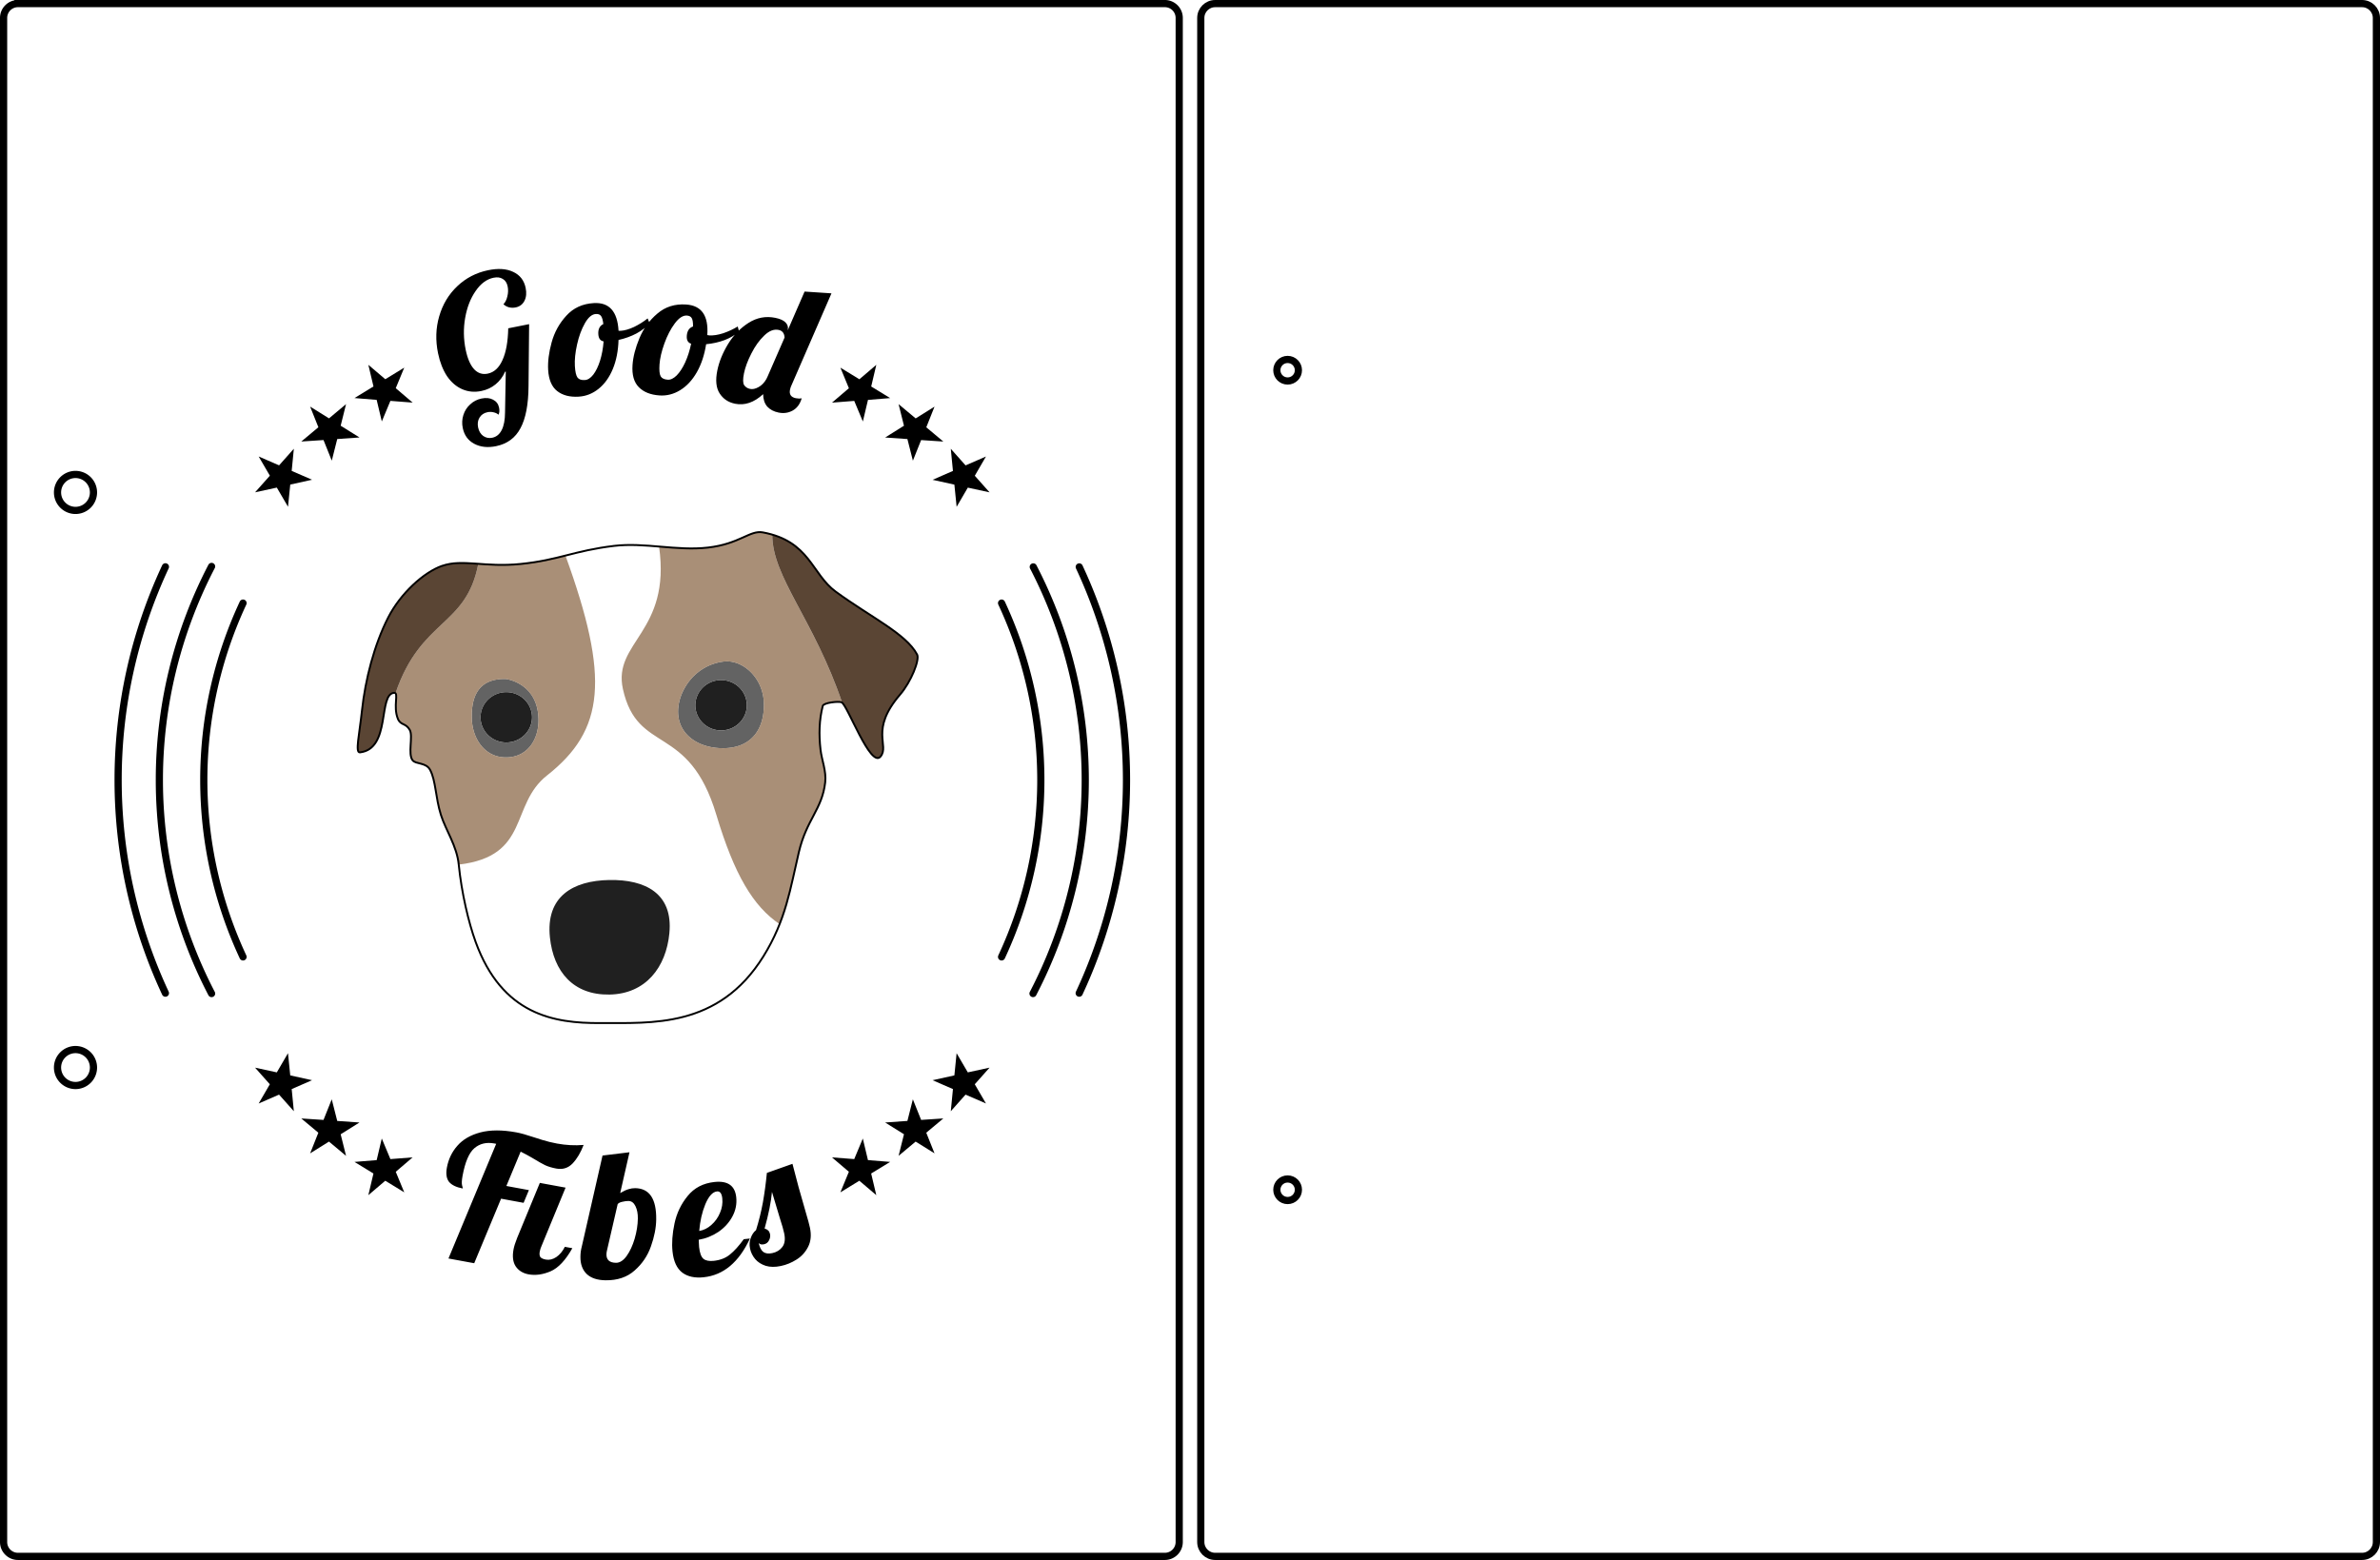 <?xml version="1.0" encoding="UTF-8" standalone="no"?>
<!-- Created with Inkscape (http://www.inkscape.org/) -->

<svg
   width="331mm"
   height="217mm"
   viewBox="0 0 331 217"
   version="1.1"
   id="svg1"
   inkscape:version="1.3 (1:1.3+202307231459+0e150ed6c4)"
   sodipodi:docname="notebook.svg"
   xml:space="preserve"
   xmlns:inkscape="http://www.inkscape.org/namespaces/inkscape"
   xmlns:sodipodi="http://sodipodi.sourceforge.net/DTD/sodipodi-0.dtd"
   xmlns="http://www.w3.org/2000/svg"
   xmlns:svg="http://www.w3.org/2000/svg"><sodipodi:namedview
     id="namedview1"
     pagecolor="#ffffff"
     bordercolor="#666666"
     borderopacity="1.0"
     inkscape:showpageshadow="2"
     inkscape:pageopacity="0.0"
     inkscape:pagecheckerboard="0"
     inkscape:deskcolor="#d1d1d1"
     inkscape:document-units="mm"
     showguides="false"
     inkscape:zoom="0.45254834"
     inkscape:cx="-197.76893"
     inkscape:cy="711.5262"
     inkscape:window-width="1920"
     inkscape:window-height="1136"
     inkscape:window-x="0"
     inkscape:window-y="27"
     inkscape:window-maximized="1"
     inkscape:current-layer="layer1"><sodipodi:guide
       position="86.547,108.5"
       orientation="1,0"
       id="guide11"
       inkscape:locked="false" /><sodipodi:guide
       position="86.547,108.5"
       orientation="0,-1"
       id="guide33"
       inkscape:locked="false" /></sodipodi:namedview><defs
     id="defs1" /><g
     inkscape:label="Layer 1"
     inkscape:groupmode="layer"
     id="layer1"
     transform="translate(-35.754,-53.207)"><path
       id="page"
       style="display:none;fill:none;fill-rule:evenodd;stroke:#808080;stroke-linecap:round;paint-order:stroke fill markers"
       d="m 48.754,201.707 a 2.5,2.5 0 0 1 -2.5,2.5 2.5,2.5 0 0 1 -2.5,-2.5 2.5,2.5 0 0 1 2.5,-2.5 2.5,2.5 0 0 1 2.5,2.5 z m 0,-80 a 2.5,2.5 0 0 1 -2.5,2.5 2.5,2.5 0 0 1 -2.5,-2.5 2.5,2.5 0 0 1 2.5,-2.5 2.5,2.5 0 0 1 2.5,2.5 z m -9.5,-65 H 187.754 V 266.707 H 39.254 Z"
       inkscape:label="page"
       sodipodi:insensitive="true" /><path
       id="back"
       style="fill:none;fill-rule:evenodd;stroke:#000000;stroke-linecap:round;paint-order:stroke fill markers"
       d="m 216.331,218.707 c 0,0.828 -0.672,1.5 -1.5,1.5 -0.828,0 -1.5,-0.672 -1.5,-1.5 0,-0.828 0.672,-1.5 1.5,-1.5 0.828,0 1.5,0.672 1.5,1.5 z m 0,-114 c 0,0.828 -0.672,1.5 -1.5,1.5 -0.828,0 -1.5,-0.672 -1.5,-1.5 0,-0.828 0.672,-1.5 1.5,-1.5 0.828,0 1.5,0.672 1.5,1.5 z M 204.754,53.707 h 159.5 c 1.108,0 2,0.892 2,2 V 267.707 c 0,1.108 -0.892,2 -2,2 h -159.5 c -1.108,0 -2,-0.892 -2,-2 V 55.707 c 0,-1.108 0.892,-2 2,-2 z"
       sodipodi:nodetypes="sssssssssssssssssss"
       inkscape:label="back" /><path
       id="front"
       style="fill:none;fill-rule:evenodd;stroke:#000000;stroke-linecap:round;paint-order:stroke fill markers"
       d="m 48.754,201.707 a 2.5,2.5 0 0 1 -2.5,2.5 2.5,2.5 0 0 1 -2.5,-2.5 2.5,2.5 0 0 1 2.5,-2.5 2.5,2.5 0 0 1 2.5,2.5 z m 0,-80 a 2.5,2.5 0 0 1 -2.5,2.5 2.5,2.5 0 0 1 -2.5,-2.5 2.5,2.5 0 0 1 2.5,-2.5 2.5,2.5 0 0 1 2.5,2.5 z m -10.5,-68 H 197.754 c 1.108,0 2,0.892 2,2 V 267.707 c 0,1.108 -0.892,2 -2,2 H 38.254 c -1.108,0 -2,-0.892 -2,-2 V 55.707 c 0,-1.108 0.892,-2 2,-2 z"
       inkscape:label="front"
       transform="translate(1.1666667e-6)" /><g
       inkscape:label="Layer 1"
       id="layer1-6"
       transform="matrix(2.284,-0.041,0.041,2.285,-51.809,-68.89)"
       style="stroke-width:0.438"
       inkscape:transform-center-x="-4.7598058"
       inkscape:transform-center-y="-0.29457479"><path
         id="path2"
         style="fill:#000000;fill-opacity:0.875;fill-rule:evenodd;stroke:none;stroke-width:0.116;stroke-linecap:round;stroke-linejoin:round;stroke-miterlimit:2;paint-order:stroke fill markers"
         d="m 77.094,111.625 c -0.237,2.071 -1.503,3.672 -3.713,3.672 -2.21,0 -3.383,-1.462 -3.564,-3.539 -0.218,-2.504 1.464,-3.433 3.673,-3.433 2.21,0 3.878,0.898 3.603,3.3 z"
         sodipodi:nodetypes="sssss" /><path
         id="path4"
         style="fill:#000000;fill-opacity:0.875;fill-rule:evenodd;stroke:none;stroke-width:0.116;stroke-linecap:round;stroke-linejoin:round;stroke-miterlimit:2;paint-order:stroke fill markers"
         d="m 80.49,96.281 a 1.567,1.531 0 0 0 -1.567,1.531 1.567,1.531 0 0 0 1.567,1.531 1.567,1.531 0 0 0 1.567,-1.531 1.567,1.531 0 0 0 -1.567,-1.531 z m -13.089,0.498 a 1.567,1.531 0 0 0 -1.567,1.531 1.567,1.531 0 0 0 1.567,1.531 1.567,1.531 0 0 0 1.567,-1.531 1.567,1.531 0 0 0 -1.567,-1.531 z" /><path
         id="path6"
         style="fill:#4d4d4d;fill-opacity:0.875;fill-rule:evenodd;stroke:none;stroke-width:0.116;stroke-linecap:round;stroke-linejoin:round;stroke-miterlimit:2;paint-order:stroke fill markers"
         d="m 80.904,95.146 c -0.072,-0.002 -0.143,9.59e-4 -0.214,0.009 -1.664,0.181 -2.654,1.554 -2.805,2.714 -0.207,1.584 1.105,2.56 2.74,2.56 1.635,0 2.473,-1.069 2.473,-2.667 0,-1.498 -1.117,-2.587 -2.193,-2.616 z m -13.654,0.828 c -1.528,0.01 -1.951,1.075 -1.951,2.324 10e-7,1.289 0.759,2.454 2.079,2.454 1.319,0 2.028,-1.126 1.981,-2.414 -0.077,-2.096 -1.921,-2.36 -1.957,-2.362 -0.052,-0.002 -0.102,-0.003 -0.151,-0.003 z m 13.241,0.308 a 1.567,1.531 0 0 1 1.567,1.531 1.567,1.531 0 0 1 -1.567,1.531 1.567,1.531 0 0 1 -1.567,-1.531 1.567,1.531 0 0 1 1.567,-1.531 z m -13.089,0.498 a 1.567,1.531 0 0 1 1.567,1.531 1.567,1.531 0 0 1 -1.567,1.531 1.567,1.531 0 0 1 -1.567,-1.531 1.567,1.531 0 0 1 1.567,-1.531 z" /><path
         id="path8"
         style="fill:#9d7f64;fill-opacity:0.875;stroke:none;stroke-width:0.116px;stroke-linecap:butt;stroke-linejoin:miter;stroke-opacity:1"
         d="m 83.07,87.318 c -0.048,-0.003 -0.096,-0.002 -0.144,0.003 -0.672,0.057 -1.373,0.718 -3.065,0.881 -0.986,0.095 -1.982,-0.014 -2.973,-0.115 0.648,5.24 -2.941,5.749 -2.356,8.633 0.819,4.035 3.963,2.103 5.547,7.746 1.037,3.695 2.15,5.616 3.731,6.729 0.597,-1.441 0.868,-2.836 1.257,-4.362 0.503,-1.974 1.463,-2.574 1.678,-4.213 0.09,-0.686 -0.185,-1.347 -0.248,-1.99 -0.091,-0.931 -0.05,-1.825 0.183,-2.663 0.055,-0.2 0.969,-0.28 1.15,-0.2 0.01,0.004 0.024,0.022 0.036,0.033 -1.638,-5.122 -4.131,-7.73 -4.073,-10.311 -0.18,-0.056 -0.37,-0.108 -0.579,-0.15 -0.049,-0.01 -0.097,-0.016 -0.145,-0.018 z m -11.892,1.214 c -0.803,0.188 -1.598,0.367 -2.721,0.462 -1.038,0.087 -1.868,0.011 -2.592,-0.054 -0.811,3.844 -3.54,3.237 -5.182,7.787 0.148,0.144 -0.138,0.875 0.121,1.555 0.16,0.42 0.476,0.252 0.713,0.695 0.205,0.382 -0.158,1.474 0.142,1.853 0.196,0.248 0.813,0.134 1.049,0.593 0.343,0.667 0.297,1.696 0.611,2.755 0.282,0.951 0.937,1.901 1.031,3.045 4.374,-0.439 3.155,-3.575 5.467,-5.329 3.561,-2.701 3.94,-5.853 1.361,-13.362 z m 9.726,6.614 c 1.076,0.028 2.193,1.118 2.193,2.616 0,1.598 -0.838,2.667 -2.473,2.667 -1.635,0 -2.947,-0.976 -2.74,-2.56 0.151,-1.16 1.142,-2.532 2.805,-2.714 0.071,-0.008 0.143,-0.011 0.214,-0.009 z m -13.654,0.828 c 0.049,-3.1e-4 0.1,6.39e-4 0.151,0.003 0.036,0.001 1.881,0.265 1.957,2.362 0.047,1.288 -0.661,2.414 -1.981,2.414 -1.319,0 -2.079,-1.165 -2.079,-2.454 10e-7,-1.249 0.423,-2.314 1.951,-2.324 z"
         sodipodi:nodetypes="ccscsscsssssccsccsccsssssccccsssscscssss" /><path
         id="path10"
         style="fill:#432b17;fill-opacity:0.875;stroke:none;stroke-width:0.116px;stroke-linecap:butt;stroke-linejoin:miter;stroke-opacity:1"
         d="m 83.793,87.487 c -0.058,2.581 2.436,5.189 4.073,10.311 0.395,0.355 1.672,4.01 2.273,3.311 0.58,-0.674 -0.651,-1.61 1.258,-3.751 0.696,-0.781 1.241,-2.1 1.082,-2.417 -0.645,-1.279 -2.772,-2.316 -4.887,-3.917 -1.346,-1.019 -1.501,-2.818 -3.799,-3.537 z m -19.166,1.386 c -0.335,0.008 -0.653,0.05 -0.97,0.155 -1.114,0.366 -2.555,1.629 -3.33,3.08 -0.886,1.657 -1.461,3.738 -1.7,5.636 -0.188,1.498 -0.471,2.572 -0.168,2.544 1.908,-0.179 1.146,-3.54 2.147,-3.586 0.034,-0.002 0.058,0.009 0.076,0.027 1.643,-4.551 4.373,-3.943 5.183,-7.79 -0.443,-0.04 -0.857,-0.074 -1.238,-0.065 z" /><path
         style="fill:none;stroke:#000000;stroke-width:0.116px;stroke-linecap:butt;stroke-linejoin:miter;stroke-opacity:1"
         d="m 63.657,89.027 c 1.267,-0.417 2.562,0.155 4.799,-0.033 2.315,-0.194 3.247,-0.748 5.692,-0.997 1.868,-0.19 3.809,0.388 5.712,0.205 1.934,-0.186 2.573,-1.023 3.354,-0.865 2.865,0.58 2.926,2.588 4.377,3.687 2.115,1.602 4.242,2.639 4.887,3.917 0.16,0.317 -0.386,1.636 -1.082,2.417 -1.909,2.141 -0.677,3.077 -1.258,3.751 -0.619,0.72 -1.96,-3.191 -2.31,-3.344 -0.181,-0.079 -1.094,2.33e-4 -1.15,0.2 -0.233,0.838 -0.274,1.732 -0.183,2.663 0.063,0.643 0.338,1.304 0.248,1.99 -0.215,1.639 -1.175,2.239 -1.678,4.213 -0.561,2.201 -0.859,4.125 -2.276,6.312 -2.813,4.342 -6.912,3.918 -10.013,3.879 -2.798,-0.035 -5.949,-0.6 -7.487,-5.078 -0.412,-1.201 -0.802,-3.012 -0.943,-4.722 -0.094,-1.144 -0.749,-2.094 -1.031,-3.045 -0.314,-1.059 -0.268,-2.088 -0.611,-2.755 -0.236,-0.459 -0.853,-0.345 -1.049,-0.593 -0.3,-0.38 0.063,-1.471 -0.142,-1.853 -0.237,-0.443 -0.553,-0.275 -0.713,-0.695 -0.292,-0.765 0.108,-1.596 -0.197,-1.582 -1.001,0.047 -0.239,3.407 -2.147,3.587 -0.303,0.029 -0.021,-1.046 0.168,-2.544 0.239,-1.898 0.815,-3.979 1.7,-5.636 0.775,-1.45 2.216,-2.714 3.33,-3.08 z"
         id="path1"
         sodipodi:nodetypes="ssssssssssssssssssssssssssss" /></g><path
       d="m 104.786,115.264 q -1.794,0.372 -3.093,-0.333 -1.27,-0.685 -1.58,-2.184 -0.194,-0.934 0.086,-1.812 0.279,-0.878 0.949,-1.478 0.665,-0.625 1.574,-0.813 0.934,-0.194 1.596,0.156 0.686,0.345 0.844,1.106 0.122,0.59 -0.077,0.99 -0.282,-0.249 -0.711,-0.34 -0.404,-0.096 -0.822,-0.01 -0.737,0.153 -1.102,0.741 -0.365,0.588 -0.202,1.375 0.163,0.786 0.707,1.186 0.569,0.395 1.257,0.252 0.86,-0.178 1.316,-1.067 0.456,-0.889 0.465,-2.454 l 0.103,-5.685 -0.098,0.02 q -0.47,1.071 -1.326,1.761 -0.832,0.685 -1.962,0.919 -1.425,0.296 -2.664,-0.242 -1.239,-0.538 -2.119,-1.816 -0.861,-1.308 -1.248,-3.175 -0.56,-2.703 0.16,-5.159 0.716,-2.481 2.515,-4.186 1.799,-1.706 4.281,-2.22 2.089,-0.433 3.481,0.226 1.417,0.654 1.743,2.227 0.219,1.057 -0.164,1.802 -0.384,0.746 -1.219,0.919 -0.467,0.097 -0.925,-0.013 -0.434,-0.115 -0.781,-0.428 0.381,-0.387 0.544,-1.087 0.182,-0.73 0.044,-1.393 -0.153,-0.737 -0.677,-1.039 -0.504,-0.331 -1.291,-0.168 -1.425,0.295 -2.487,1.848 -1.067,1.528 -1.455,3.736 -0.388,2.208 0.075,4.444 0.382,1.843 1.176,2.703 0.788,0.836 1.894,0.607 1.327,-0.275 2.044,-1.885 0.742,-1.615 0.801,-4.42 l 2.905,-0.577 -0.082,8.628 q -0.027,3.824 -1.12,5.845 -1.069,2.015 -3.354,2.489 z m 11.442,-6.878 q -1.854,0.108 -2.986,-0.782 -1.132,-0.889 -1.252,-2.944 -0.099,-1.704 0.482,-3.824 0.581,-2.12 2.047,-3.713 1.465,-1.618 3.819,-1.755 3.207,-0.186 3.439,3.822 l 10e-4,0.025 q 0.077,0.021 0.277,0.01 0.827,-0.048 1.879,-0.536 1.051,-0.513 1.892,-1.191 l 0.265,0.663 q -0.681,0.819 -1.827,1.438 -1.122,0.593 -2.487,0.898 -0.068,2.291 -0.796,4.043 -0.728,1.752 -1.977,2.754 -1.249,1.003 -2.777,1.091 z m 0.871,-2.313 q 0.601,-0.035 1.163,-0.746 0.561,-0.736 0.943,-1.94 0.381,-1.229 0.497,-2.693 -0.685,-0.111 -0.737,-1.013 -0.06,-1.027 0.698,-1.398 -0.098,-0.824 -0.316,-1.113 -0.219,-0.314 -0.72,-0.285 -0.827,0.048 -1.534,1.296 -0.707,1.248 -1.085,2.954 -0.379,1.706 -0.304,2.984 0.07,1.202 0.37,1.612 0.299,0.385 1.025,0.343 z m 10.359,2.139 q -1.853,-0.127 -2.864,-1.152 -1.011,-1.025 -0.87,-3.078 0.117,-1.702 0.96,-3.732 0.844,-2.03 2.499,-3.425 1.657,-1.421 4.01,-1.259 3.205,0.22 2.93,4.225 l -10e-4,0.025 q 0.073,0.03 0.274,0.044 0.826,0.057 1.932,-0.295 1.107,-0.377 2.027,-0.943 l 0.179,0.691 q -0.779,0.726 -1.994,1.196 -1.188,0.447 -2.58,0.578 -0.357,2.264 -1.3,3.91 -0.943,1.646 -2.308,2.483 -1.365,0.837 -2.893,0.732 z m 1.156,-2.184 q 0.601,0.041 1.248,-0.594 0.649,-0.66 1.18,-1.806 0.533,-1.171 0.833,-2.609 -0.666,-0.197 -0.604,-1.098 0.07,-1.026 0.869,-1.299 0.006,-0.83 -0.173,-1.144 -0.178,-0.339 -0.679,-0.374 -0.826,-0.057 -1.685,1.092 -0.859,1.148 -1.449,2.793 -0.591,1.645 -0.678,2.922 -0.082,1.202 0.164,1.646 0.248,0.419 0.974,0.469 z m 9.368,3.339 q -1.402,-0.285 -2.142,-1.433 -0.74,-1.149 -0.325,-3.19 0.369,-1.82 1.487,-3.667 1.147,-1.867 2.853,-2.954 1.736,-1.107 3.728,-0.703 1.008,0.205 1.43,0.649 0.422,0.444 0.307,1.01 l -0.02,0.098 2.353,-5.412 3.74,0.247 -5.524,12.706 q -0.173,0.349 -0.243,0.693 -0.2,0.984 0.809,1.188 0.443,0.09 0.817,0.013 -0.348,1.21 -1.27,1.714 -0.892,0.485 -1.95,0.27 -0.984,-0.2 -1.572,-0.831 -0.559,-0.651 -0.571,-1.729 -1.89,1.742 -3.906,1.332 z m 2.083,-2.061 q 0.541,0.11 1.177,-0.248 0.66,-0.352 1.101,-1.134 l 0.178,-0.374 2.348,-5.387 q -0.047,-0.906 -0.834,-1.065 -0.984,-0.2 -2.005,0.796 -1.017,0.971 -1.789,2.505 -0.767,1.509 -1.017,2.738 -0.25,1.23 0.025,1.644 0.299,0.419 0.815,0.524 z"
       id="text11"
       style="font-size:19.756px;line-height:1.25;font-family:Lobster;-inkscape-font-specification:'Lobster, Normal';letter-spacing:0px;word-spacing:0px;stroke-width:0.265"
       aria-label="Good" /><path
       d="m 104.762,212.317 -0.274,-0.05 q -1.641,-0.302 -2.772,0.672 -1.101,0.954 -1.632,3.839 -0.169,0.92 -0.064,1.325 0.11,0.38 0.101,0.43 -1.343,-0.247 -1.913,-0.918 -0.541,-0.691 -0.303,-1.984 0.325,-1.765 1.461,-3.047 1.14,-1.307 3.195,-1.854 2.08,-0.543 5.014,-0.003 0.895,0.165 2.421,0.677 0.145,0.052 1.141,0.364 1.021,0.317 2.091,0.514 1.865,0.343 3.693,0.192 -0.601,1.586 -1.528,2.572 -0.923,0.961 -2.265,0.714 -0.895,-0.165 -1.559,-0.467 -0.66,-0.327 -1.561,-0.879 -0.926,-0.556 -1.845,-1.008 l -1.985,4.776 3.133,0.577 -0.737,1.767 -3.133,-0.577 -3.736,8.979 -3.581,-0.659 z m 4.522,18.161 q -1.194,-0.22 -1.802,-1.103 -0.584,-0.879 -0.309,-2.371 0.114,-0.622 0.497,-1.58 l 3.161,-7.67 3.581,0.659 -3.347,8.125 q -0.168,0.355 -0.246,0.777 -0.092,0.497 0.091,0.762 0.212,0.245 0.759,0.345 0.721,0.133 1.453,-0.349 0.736,-0.507 1.188,-1.427 l 1.044,0.192 q -1.415,2.516 -3.035,3.22 -1.616,0.679 -3.034,0.418 z m 10.688,0.823 q -1.719,-0.023 -2.618,-0.87 -0.898,-0.872 -0.877,-2.414 0.01,-0.758 0.197,-1.439 l 2.877,-12.629 3.749,-0.455 -1.291,5.672 q 0.714,-0.42 1.171,-0.54 0.457,-0.146 0.912,-0.139 2.983,0.041 2.924,4.364 -0.024,1.744 -0.734,3.732 -0.684,1.963 -2.271,3.357 -1.561,1.395 -4.039,1.361 z m 1.449,-2.433 q 0.784,0.01 1.479,-0.941 0.696,-0.977 1.12,-2.412 0.424,-1.461 0.443,-2.801 0.015,-1.011 -0.331,-1.724 -0.344,-0.713 -0.976,-0.721 -0.379,-0.005 -0.861,0.115 -0.456,0.095 -0.637,0.32 l -1.478,6.403 q -0.08,0.302 -0.084,0.58 -0.016,1.163 1.324,1.181 z m 12.211,2.012 q -1.861,0.197 -2.993,-0.649 -1.135,-0.871 -1.353,-2.933 -0.184,-1.735 0.274,-3.894 0.458,-2.159 1.831,-3.83 1.371,-1.696 3.734,-1.947 2.766,-0.293 3.022,2.12 0.149,1.408 -0.53,2.675 -0.679,1.267 -1.935,2.138 -1.258,0.845 -2.756,1.106 0.03,0.76 0.056,1.011 0.131,1.232 0.606,1.639 0.473,0.382 1.428,0.281 1.358,-0.144 2.246,-0.874 0.914,-0.733 1.934,-2.138 l 0.855,-0.091 q -2.298,4.947 -6.421,5.385 z m -0.632,-6.442 q 0.925,-0.149 1.691,-0.84 0.791,-0.694 1.195,-1.678 0.429,-0.986 0.32,-2.017 -0.109,-1.031 -0.738,-0.964 -0.905,0.096 -1.617,1.773 -0.687,1.675 -0.851,3.726 z m 11.346,4.876 q -1.188,0.249 -2.098,-0.025 -0.915,-0.299 -1.461,-0.934 -0.551,-0.659 -0.717,-1.451 -0.171,-0.817 0.1,-1.494 0.242,-0.696 0.729,-1.083 0.602,-1.934 0.952,-3.842 0.344,-1.932 0.558,-4.121 l 3.559,-1.262 q 0.787,3.142 1.857,6.767 0.435,1.459 0.575,2.127 0.316,1.51 -0.249,2.635 -0.565,1.126 -1.615,1.785 -1.025,0.654 -2.189,0.898 z m -1.201,-1.789 q 0.916,-0.192 1.42,-0.866 0.505,-0.674 0.251,-1.887 -0.156,-0.742 -0.584,-2.048 -0.838,-2.769 -1.115,-3.719 -0.184,2.079 -1.025,5.097 0.631,0.178 0.751,0.747 0.099,0.47 -0.145,0.909 -0.219,0.433 -0.689,0.532 -0.52,0.109 -0.736,-0.182 0.187,0.891 0.621,1.239 0.459,0.343 1.251,0.177 z"
       id="text13"
       style="font-size:19.756px;line-height:1.25;font-family:Lobster;-inkscape-font-specification:'Lobster, Normal';letter-spacing:0px;word-spacing:0px;stroke-width:0.265"
       aria-label="Fibes" /><path
       id="path31"
       style="fill:none;fill-rule:evenodd;stroke:#000000;stroke-width:1;stroke-linecap:round;stroke-dasharray:none;paint-order:stroke fill markers"
       d="M 175.05 137.101 A 58.205 58.205 0 0 1 180.507 161.707 L 180.507 161.707 A 58.205 58.205 0 0 1 175.049 186.315 " /><path
       id="path33"
       style="fill:none;fill-rule:evenodd;stroke:#000000;stroke-width:1;stroke-linecap:round;stroke-dasharray:none;paint-order:stroke fill markers"
       d="M 69.554 186.315 A 58.205 58.205 0 0 1 64.096 161.707 A 58.205 58.205 0 0 1 69.554 137.1 " /><path
       id="circle14"
       style="fill:none;fill-rule:evenodd;stroke:#000000;stroke-width:1;stroke-linecap:round;stroke-dasharray:none;paint-order:stroke fill markers"
       d="M 179.457 132.066 A 64.384 64.384 0 0 1 186.686 161.707 L 186.686 161.707 A 64.384 64.384 0 0 1 179.423 191.413 " /><path
       id="path26"
       style="fill:none;fill-rule:evenodd;stroke:#000000;stroke-width:1;stroke-linecap:round;stroke-dasharray:none;paint-order:stroke fill markers"
       d="M 65.18 191.413 A 64.384 64.384 0 0 1 57.917 161.707 A 64.384 64.384 0 0 1 65.18 132.001 " /><path
       id="circle15"
       style="fill:none;fill-rule:evenodd;stroke:#000000;stroke-width:1;stroke-linecap:round;stroke-dasharray:none;paint-order:stroke fill markers"
       d="M 185.851 132.069 A 70.121 70.121 0 0 1 192.423 161.707 L 192.423 161.707 A 70.121 70.121 0 0 1 185.845 191.359 " /><path
       id="path24"
       style="fill:none;fill-rule:evenodd;stroke:#000000;stroke-width:1;stroke-linecap:round;stroke-dasharray:none;paint-order:stroke fill markers;marker-start:"
       d="M 58.758 191.359 A 70.121 70.121 0 0 1 52.181 161.707 A 70.121 70.121 0 0 1 58.759 132.055 " /><path
       d="m 152.633,104.35 2.641,1.615 2.354,-2.007 -0.71,3.013 2.636,1.613 -3.085,0.251 -0.712,3.005 -1.198,-2.865 -3.092,0.241 2.347,-2.005 z m 8.093,5.075 2.375,1.985 2.623,-1.639 -1.145,2.876 2.371,1.982 -3.089,-0.205 -1.145,2.868 -0.764,-3.01 -3.094,-0.215 2.616,-1.639 z m 7.26,6.208 2.057,2.313 2.836,-1.236 -1.554,2.676 2.054,2.309 -3.025,-0.656 -1.554,2.669 -0.314,-3.089 -3.028,-0.667 2.828,-1.237 z"
       id="text15"
       style="font-size:10.583px;line-height:1.25;letter-spacing:0px;word-spacing:0px;stroke-width:0.265"
       aria-label="★★★"
       inkscape:transform-center-x="-40.121539"
       inkscape:transform-center-y="-47.87371" /><path
       d="m 173.379,201.721 -2.058,2.313 1.558,2.673 -2.839,-1.232 -2.054,2.309 0.3,-3.081 -2.832,-1.233 3.032,-0.671 0.31,-3.085 1.557,2.665 z m -6.429,7.066 -2.375,1.985 1.149,2.872 -2.627,-1.636 -2.371,1.982 0.749,-3.004 -2.62,-1.635 3.097,-0.219 0.76,-3.006 1.149,2.865 z m -7.397,6.046 -2.641,1.615 0.714,3.01 -2.359,-2.004 -2.636,1.613 1.182,-2.861 -2.352,-2.002 3.096,0.239 1.193,-2.862 0.716,3.003 z"
       id="text16"
       style="font-size:10.583px;line-height:1.25;letter-spacing:0px;word-spacing:0px;stroke-width:0.265"
       aria-label="★★★"
       inkscape:transform-center-x="-40.118804"
       inkscape:transform-center-y="47.87718" /><path
       d="m 71.228,121.69 2.058,-2.312 -1.558,-2.673 2.839,1.233 2.054,-2.309 -0.3,3.081 2.832,1.233 -3.032,0.671 -0.311,3.085 -1.557,-2.665 z m 6.43,-7.066 2.375,-1.985 -1.148,-2.872 2.627,1.636 2.371,-1.982 -0.749,3.004 2.62,1.636 -3.098,0.218 -0.76,3.006 -1.149,-2.865 z m 7.397,-6.045 2.641,-1.615 -0.714,-3.01 2.358,2.004 2.636,-1.612 -1.182,2.861 2.351,2.003 -3.096,-0.239 -1.194,2.862 -0.716,-3.003 z"
       id="text17"
       style="font-size:10.583px;line-height:1.35;letter-spacing:0px;word-spacing:0px;stroke-width:0.265"
       aria-label="★★★"
       inkscape:transform-center-x="40.114957"
       inkscape:transform-center-y="-47.880525" /><path
       d="m 91.976,219.068 -2.641,-1.615 -2.354,2.007 0.71,-3.013 -2.636,-1.612 3.085,-0.251 0.711,-3.006 1.198,2.865 3.092,-0.241 -2.347,2.005 z m -8.094,-5.075 -2.375,-1.985 -2.623,1.64 1.144,-2.876 -2.371,-1.982 3.089,0.204 1.145,-2.868 0.764,3.01 3.094,0.215 -2.616,1.639 z m -7.261,-6.208 -2.058,-2.312 -2.836,1.237 1.554,-2.677 -2.054,-2.309 3.025,0.656 1.554,-2.669 0.314,3.089 3.028,0.667 -2.828,1.237 z"
       id="text18"
       style="font-size:10.583px;line-height:1.25;letter-spacing:0px;word-spacing:0px;stroke-width:0.265"
       aria-label="★★★"
       inkscape:transform-center-x="40.117159"
       inkscape:transform-center-y="47.878645" /></g></svg>
